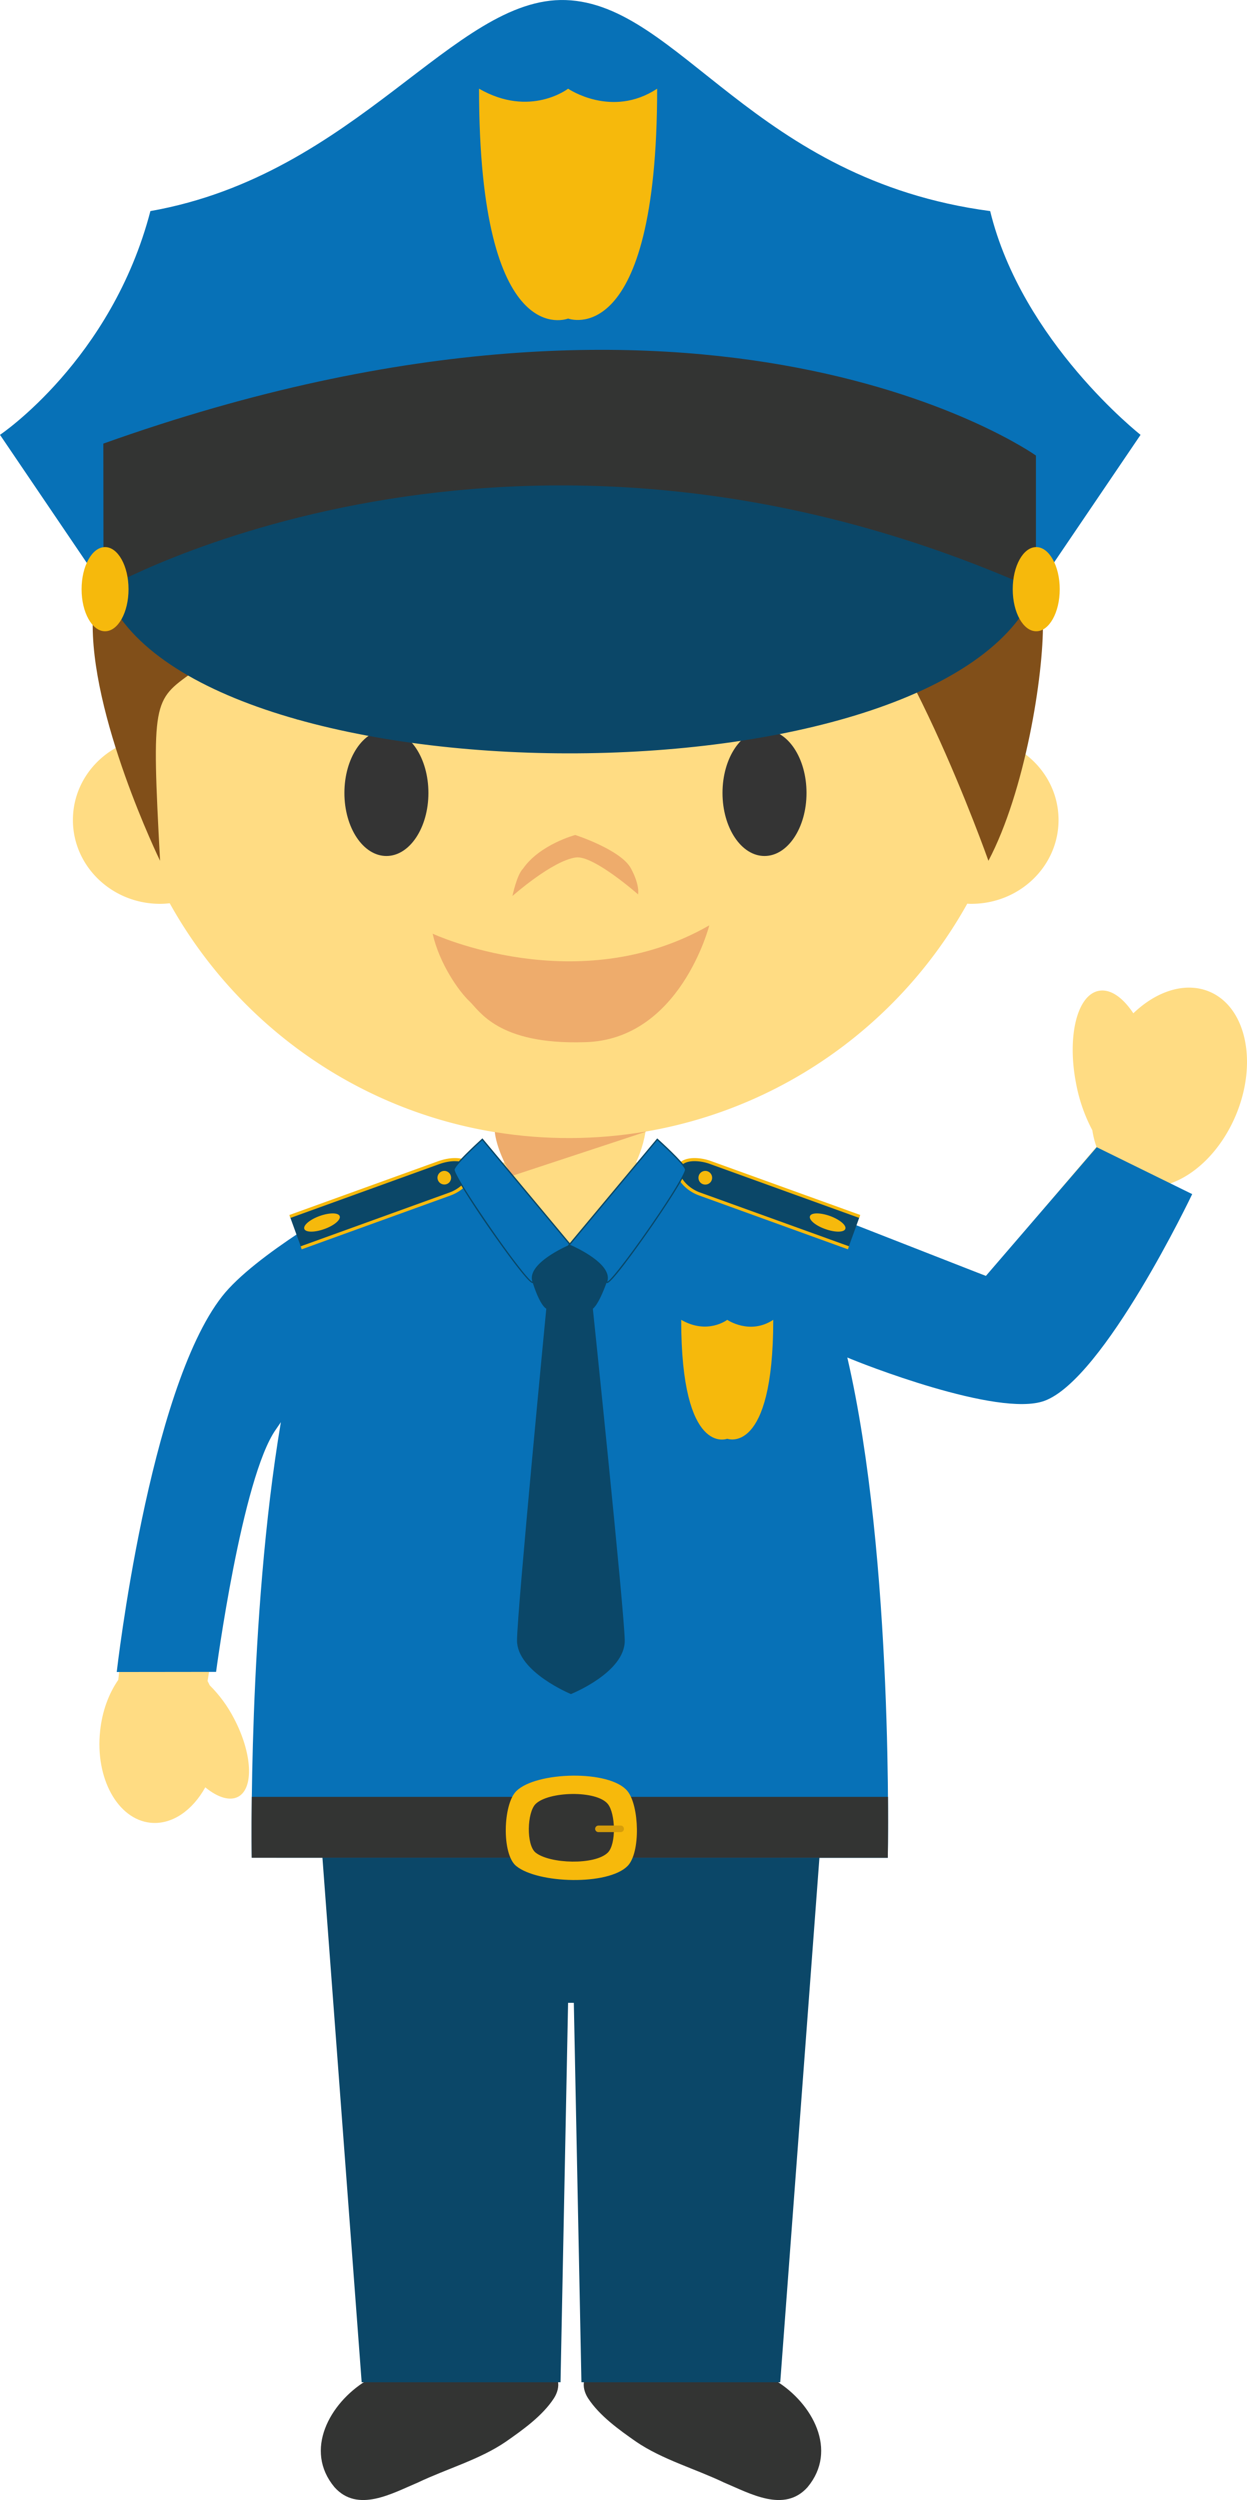 <svg xmlns="http://www.w3.org/2000/svg" width="59.366" height="118.948"><g fill-rule="evenodd" stroke-miterlimit="10" data-paper-data="{&quot;isPaintingLayer&quot;:true}" style="mix-blend-mode:normal"><path fill="#ffdc83" d="M57.584 47.184c1.749.742 2.306 3.382 1.242 5.898-.685 1.615-1.868 2.784-3.094 3.219v.003s-3.264 9.264-6.108 10.293c-2.3.838-10.41-2.46-10.41-2.46s-.658-2.521-1-3.316c-.463-1.094-2.35-4.086-2.35-4.086l11.102 3.974 5.234-6.144a4.267 4.267 0 0 1-.197-.79 7.76 7.76 0 0 1-.775-2.23c-.435-2.232.049-4.203 1.078-4.402.553-.108 1.149.313 1.649 1.068 1.112-1.067 2.486-1.51 3.629-1.027" data-paper-data="{&quot;origPos&quot;:null}"/><path fill="#333433" d="M17.414 113.282c-1.714 1.056-2.96 3.293-1.491 5.054 1.108 1.24 2.743.295 3.982-.226 1.372-.654 2.944-1.092 4.182-1.942.803-.56 1.745-1.23 2.286-2.066.168-.261.246-.57.185-.82zm19.537 0c1.716 1.056 2.962 3.293 1.494 5.054-1.11 1.24-2.745.295-3.987-.226-1.371-.654-2.936-1.092-4.18-1.942-.802-.56-1.74-1.23-2.284-2.066-.169-.261-.246-.57-.185-.82z"/><path fill="#0b4768" d="m39.011 88.383-1.866 24.96H27.68l-.362-18.052h-.273l-.36 18.052h-9.467l-1.868-24.96z"/><path fill="#ffdc83" d="M10.45 62.115c1.699-2.171 7.83-5.378 7.83-5.378s-2.849 5.184-3.367 7.485c-.067.293-.228 1.075-.377 1.485-.19.508-.707 1.153-1.52 2.3-1.62 2.29-3.134 11.975-3.134 11.975.036.066.07.133.102.202.463.46.852.99 1.152 1.57.875 1.656.963 3.329.2 3.734-.409.214-.982.027-1.563-.45-.617 1.11-1.593 1.79-2.613 1.685-1.562-.167-2.634-2.118-2.394-4.361.096-.942.413-1.788.865-2.438-.007.044-.007.06-.007.06s1.338-13.41 4.826-17.87" data-paper-data="{&quot;origPos&quot;:null}"/><path fill="#0771b7" d="m10.287 79.545-4.73.006s1.523-13.412 5.015-17.87c1.54-1.97 6.012-4.487 6.819-4.932 1.993-1.288 7.995-1.483 7.995-1.483l1.67.05h.14l1.67-.05s6.022.213 8.007 1.507l10.061 3.934 5.278-6.125 4.545 2.232s-4.197 8.81-7.04 9.838c-2.204.8-8.816-1.815-9.379-2.065 2.23 9.62 1.927 23.805 1.927 23.805l-30.28-.004s-.193-11.347 1.386-20.723c-.071.109-.154.223-.235.343-1.623 2.29-2.849 11.537-2.849 11.537"/><path fill="#f6b90c" d="M32.43 62.795c1.253.724 2.192 0 2.192 0s1.072.738 2.19 0c0 6.492-2.19 5.658-2.19 5.658s-2.192.878-2.192-5.658"/><path fill="#333433" d="M11.985 88.388s-.02-1.1.002-2.897h30.289c.01 1.798-.01 2.9-.01 2.9l-30.28-.003"/><path fill="#f7b90b" d="M29.874 88.784c-.936.935-4.268.834-5.297 0-.699-.563-.63-2.935 0-3.564.939-.937 4.467-1.03 5.297 0 .561.69.632 2.933 0 3.564"/><path fill="#333433" d="M28.938 88.142c-.612.608-2.768.54-3.441 0-.449-.362-.408-1.904 0-2.31.612-.605 2.898-.668 3.441 0 .364.45.406 1.903 0 2.31"/><path fill="#d69d0b" d="M29.703 87.015a.151.151 0 0 1-.154.153h-1.058a.155.155 0 0 1-.158-.153c0-.087.071-.158.158-.158h1.058c.087 0 .154.07.154.158"/><path fill="#ffdc83" d="M23.485 55.36c1.081-.112 1.87-.14 1.87-.14l1.677.06h.138l1.673-.09s.873.038 2.03.176l-3.76 3.883zm25.059-19.664c1.118.714 1.85 1.932 1.85 3.319 0 2.2-1.857 3.988-4.152 3.988-.063 0-.126-.002-.193-.008-3.707 6.652-10.822 11.152-18.98 11.152-8.167 0-15.282-4.507-18.99-11.172a3.904 3.904 0 0 1-.46.028c-2.29 0-4.148-1.787-4.148-3.988 0-1.487.845-2.784 2.102-3.466a21.996 21.996 0 0 1-.222-3.118c0-11.994 9.722-21.718 21.718-21.718 11.997 0 21.721 9.724 21.721 21.718a21.3 21.3 0 0 1-.246 3.266" data-paper-data="{&quot;origPos&quot;:null}"/><path fill="#343434" d="M20.625 31.823c-.772-.174-.908-1.201-3.386-.74-.779.18-2.417 1.156-2.732 1.808-.316.652-.088-2.392 2.457-3.522 1.835-.675 2.457-.642 3.977-.642s1.987.907 1.766 1.65c0 0-.503 1.803-2.082 1.446zm13.905 0c.772-.174.908-1.201 3.386-.74.779.18 2.417 1.156 2.732 1.808.316.652.087-2.392-2.457-3.522-1.835-.675-2.457-.642-3.977-.642s-1.987.907-1.766 1.65c0 0 .503 1.803 2.082 1.446zm-14.134 5.904c0 1.657-.895 3-2 3s-2-1.343-2-3 .895-3 2-3 2 1.343 2 3m18 0c0 1.657-.895 3-2 3s-2-1.343-2-3 .895-3 2-3 2 1.343 2 3"/><path fill="#eeac6c" d="M27.416 40.796c-1.125.153-3.02 1.834-3.02 1.834s.207-1.01.503-1.3c.8-1.155 2.487-1.603 2.487-1.603s2.173.703 2.65 1.588c.443.824.34 1.238.34 1.238s-2.121-1.871-2.96-1.756zM20.596 44.423s6.897 3.208 13.172-.397c0 0-1.39 5.47-5.95 5.56-4.115.123-4.984-1.491-5.477-1.955-.492-.463-1.42-1.772-1.745-3.208"/><path fill="#ad6921" d="M14.123 34.247c1.77-1.097 4.38-1.785 4.38-1.785.309-.577.033-1.558-.378-1.615-1.303-.187-4.002 3.4-4.002 3.4m25.144 0c-1.775-1.097-4.386-1.785-4.386-1.785-.307-.577-.028-1.558.378-1.615 1.302-.187 4.008 3.4 4.008 3.4"/><path fill="#814f19" d="M49.651 29.6c.035 2.55-.858 8.068-2.595 11.355 0 0-4.272-12.082-7.788-13.998-4.304-2.337-15.644 1.035-19.487-2-.639-.503-.565-1.644-.565-1.644s-.738 1.452-1.09 1.862c-1.867 2.116-6.692 5.185-8.986 6.83-1.844 1.326-1.929 1.312-1.52 8.95 0 0-3.388-6.952-3.2-11.592.054-1.34.701-4.304 1.76-7.324 3.821-7.666 11.742-12.935 20.894-12.935 10.512 0 19.402 6.95 22.32 16.507.15 1.325.235 2.656.257 3.99" data-paper-data="{&quot;origPos&quot;:null}"/><path fill="#ffdc83" d="M25.377 56.638c-1.017 0-1.837-2.177-1.837-3.177h7.221c0 1-.822 3.177-1.836 3.177h-3.548" data-paper-data="{&quot;origPos&quot;:null}"/><path fill="#eeac6c" d="M24.382 55.945c-.411-.62-.758-1.462-.826-2.083 2.383.389 4.814.38 7.194-.026l-.014.014-6.354 2.095"/><path fill="#0b4768" d="m40.387 59.368-7.086-2.561c-.663-.24-1.149-.854-.993-1.265v-.002c.145-.41.87-.462 1.533-.224l7.085 2.563-.539 1.49z"/><path fill="#f6b90c" d="m40.417 59.297-.05.144-7.092-2.565c-.708-.257-1.204-.903-1.041-1.357.101-.27.399-.42.839-.42.27.004.538.054.792.148l7.09 2.56-.053.139-7.086-2.56a2.234 2.234 0 0 0-.743-.14c-.37 0-.626.119-.699.32-.132.37.336.948.95 1.17l7.092 2.56z"/><path fill="#f6b90c" d="M33.902 56.035a.322.322 0 0 1-.327.325.32.32 0 0 1-.323-.325.325.325 0 1 1 .65 0m6.341 2.434c-.06.17-.49.175-.956.006-.465-.163-.79-.44-.726-.612.06-.173.486-.173.952-.008.46.168.791.44.73.614"/><path fill="#0b4768" d="m14.344 59.369-.542-1.49 7.086-2.563c.665-.238 1.387-.186 1.537.224v.002c.148.41-.332 1.025-.996 1.265l-7.085 2.56z"/><path fill="#f6b90c" d="m14.315 59.297 7.09-2.561c.613-.222 1.082-.8.948-1.17-.069-.201-.323-.32-.695-.32-.234 0-.498.05-.744.14l-7.085 2.56-.054-.138 7.09-2.561c.266-.095.541-.148.793-.148.437 0 .738.15.837.42.165.454-.335 1.1-1.037 1.357l-7.096 2.565z"/><path fill="#f6b90c" d="M20.827 56.035a.33.33 0 0 1 .323-.326.327.327 0 0 1 .231.556.327.327 0 0 1-.554-.23m-6.339 2.434c-.059-.173.265-.446.732-.614.464-.165.887-.165.952.008.059.173-.268.449-.73.612-.468.169-.895.164-.954-.006"/><path fill="#0b4768" d="M29.742 78.043c.025 1.528-2.562 2.558-2.562 2.558s-2.568-1.057-2.566-2.552c.006-1.428 1.393-15.781 1.393-15.781-.488-.32-.896-2.15-.896-2.15l1.068-.848 1.83-.057 1.15.948s-.492 1.743-.935 2.107c0 0 1.496 14.345 1.518 15.775"/><path fill="#0771b7" d="M27.165 59.24s-2.01.838-1.803 1.69c.215.857-3.87-4.986-3.744-5.306.123-.32 1.345-1.415 1.345-1.415l4.202 5.03z"/><path fill="#094767" d="M22.96 54.252c-.173.156-1.206 1.1-1.314 1.383-.036.085.346.777 1.267 2.137 1.106 1.644 2.241 3.153 2.43 3.21 0-.008-.004-.022-.008-.045-.2-.81 1.488-1.584 1.777-1.71zm2.393 6.793c-.266 0-2.12-2.69-2.2-2.805-.388-.565-1.641-2.422-1.564-2.63.12-.321 1.306-1.38 1.351-1.427l.028-.021 4.246 5.09-.041.019c-.016.006-1.98.836-1.779 1.654.014.05.01.085-.004.102a.045.045 0 0 1-.037.018z"/><path fill="#0771b7" d="m27.094 59.239 4.197-5.03s1.228 1.096 1.348 1.415c.121.32-3.956 6.163-3.749 5.307.214-.853-1.796-1.691-1.796-1.691z"/><path fill="#094767" d="M27.142 59.227c.29.125 1.98.9 1.78 1.71-.006.024-.01.038-.01.046.185-.06 1.325-1.564 2.433-3.203.919-1.365 1.296-2.06 1.265-2.144-.106-.285-1.145-1.228-1.318-1.383l-4.15 4.975zm1.763 1.819s-.03-.004-.038-.018c-.015-.02-.02-.053-.006-.104.203-.82-1.76-1.65-1.78-1.655l-.044-.016 4.25-5.09.024.02c.051.048 1.234 1.107 1.358 1.427.08.209-1.185 2.076-1.576 2.644-.077.11-1.925 2.792-2.188 2.792z"/><path fill="#0b4768" d="M4.983 28.035s7.834-7.01 21.95-7.01c11.618 0 22.383 7.01 22.383 7.01-4.299 10.47-40.372 10.353-44.333 0"/><path fill="#0771b7" d="M4.982 28.035 0 20.689s5.315-3.56 7.16-10.646C17.009 8.303 21.622-.173 26.932.003c5.412.182 8.93 8.544 20.207 10.04 1.516 6.218 7.16 10.646 7.16 10.646l-4.983 7.346c-17.239-7.471-23.097-12.553-44.333 0z"/><path fill="#333433" d="M4.92 21.106c29.028-10.36 44.398.568 44.398.568v6.382c-24.97-11.162-44.39 0-44.39 0z"/><path fill="#f6b90c" d="M6.119 28.035c0 1.106-.502 2-1.118 2-.616 0-1.117-.894-1.117-2 0-1.106.501-2.005 1.117-2.005s1.118.9 1.118 2.005m44.332 0c0 1.106-.504 2-1.118 2-.62 0-1.12-.894-1.12-2 0-1.106.5-2.005 1.12-2.005.614 0 1.118.9 1.118 2.005M22.806 4.22c2.43 1.397 4.239 0 4.239 0s2.076 1.424 4.24 0c0 12.557-4.24 10.936-4.24 10.936s-4.239 1.705-4.239-10.936"/></g></svg>